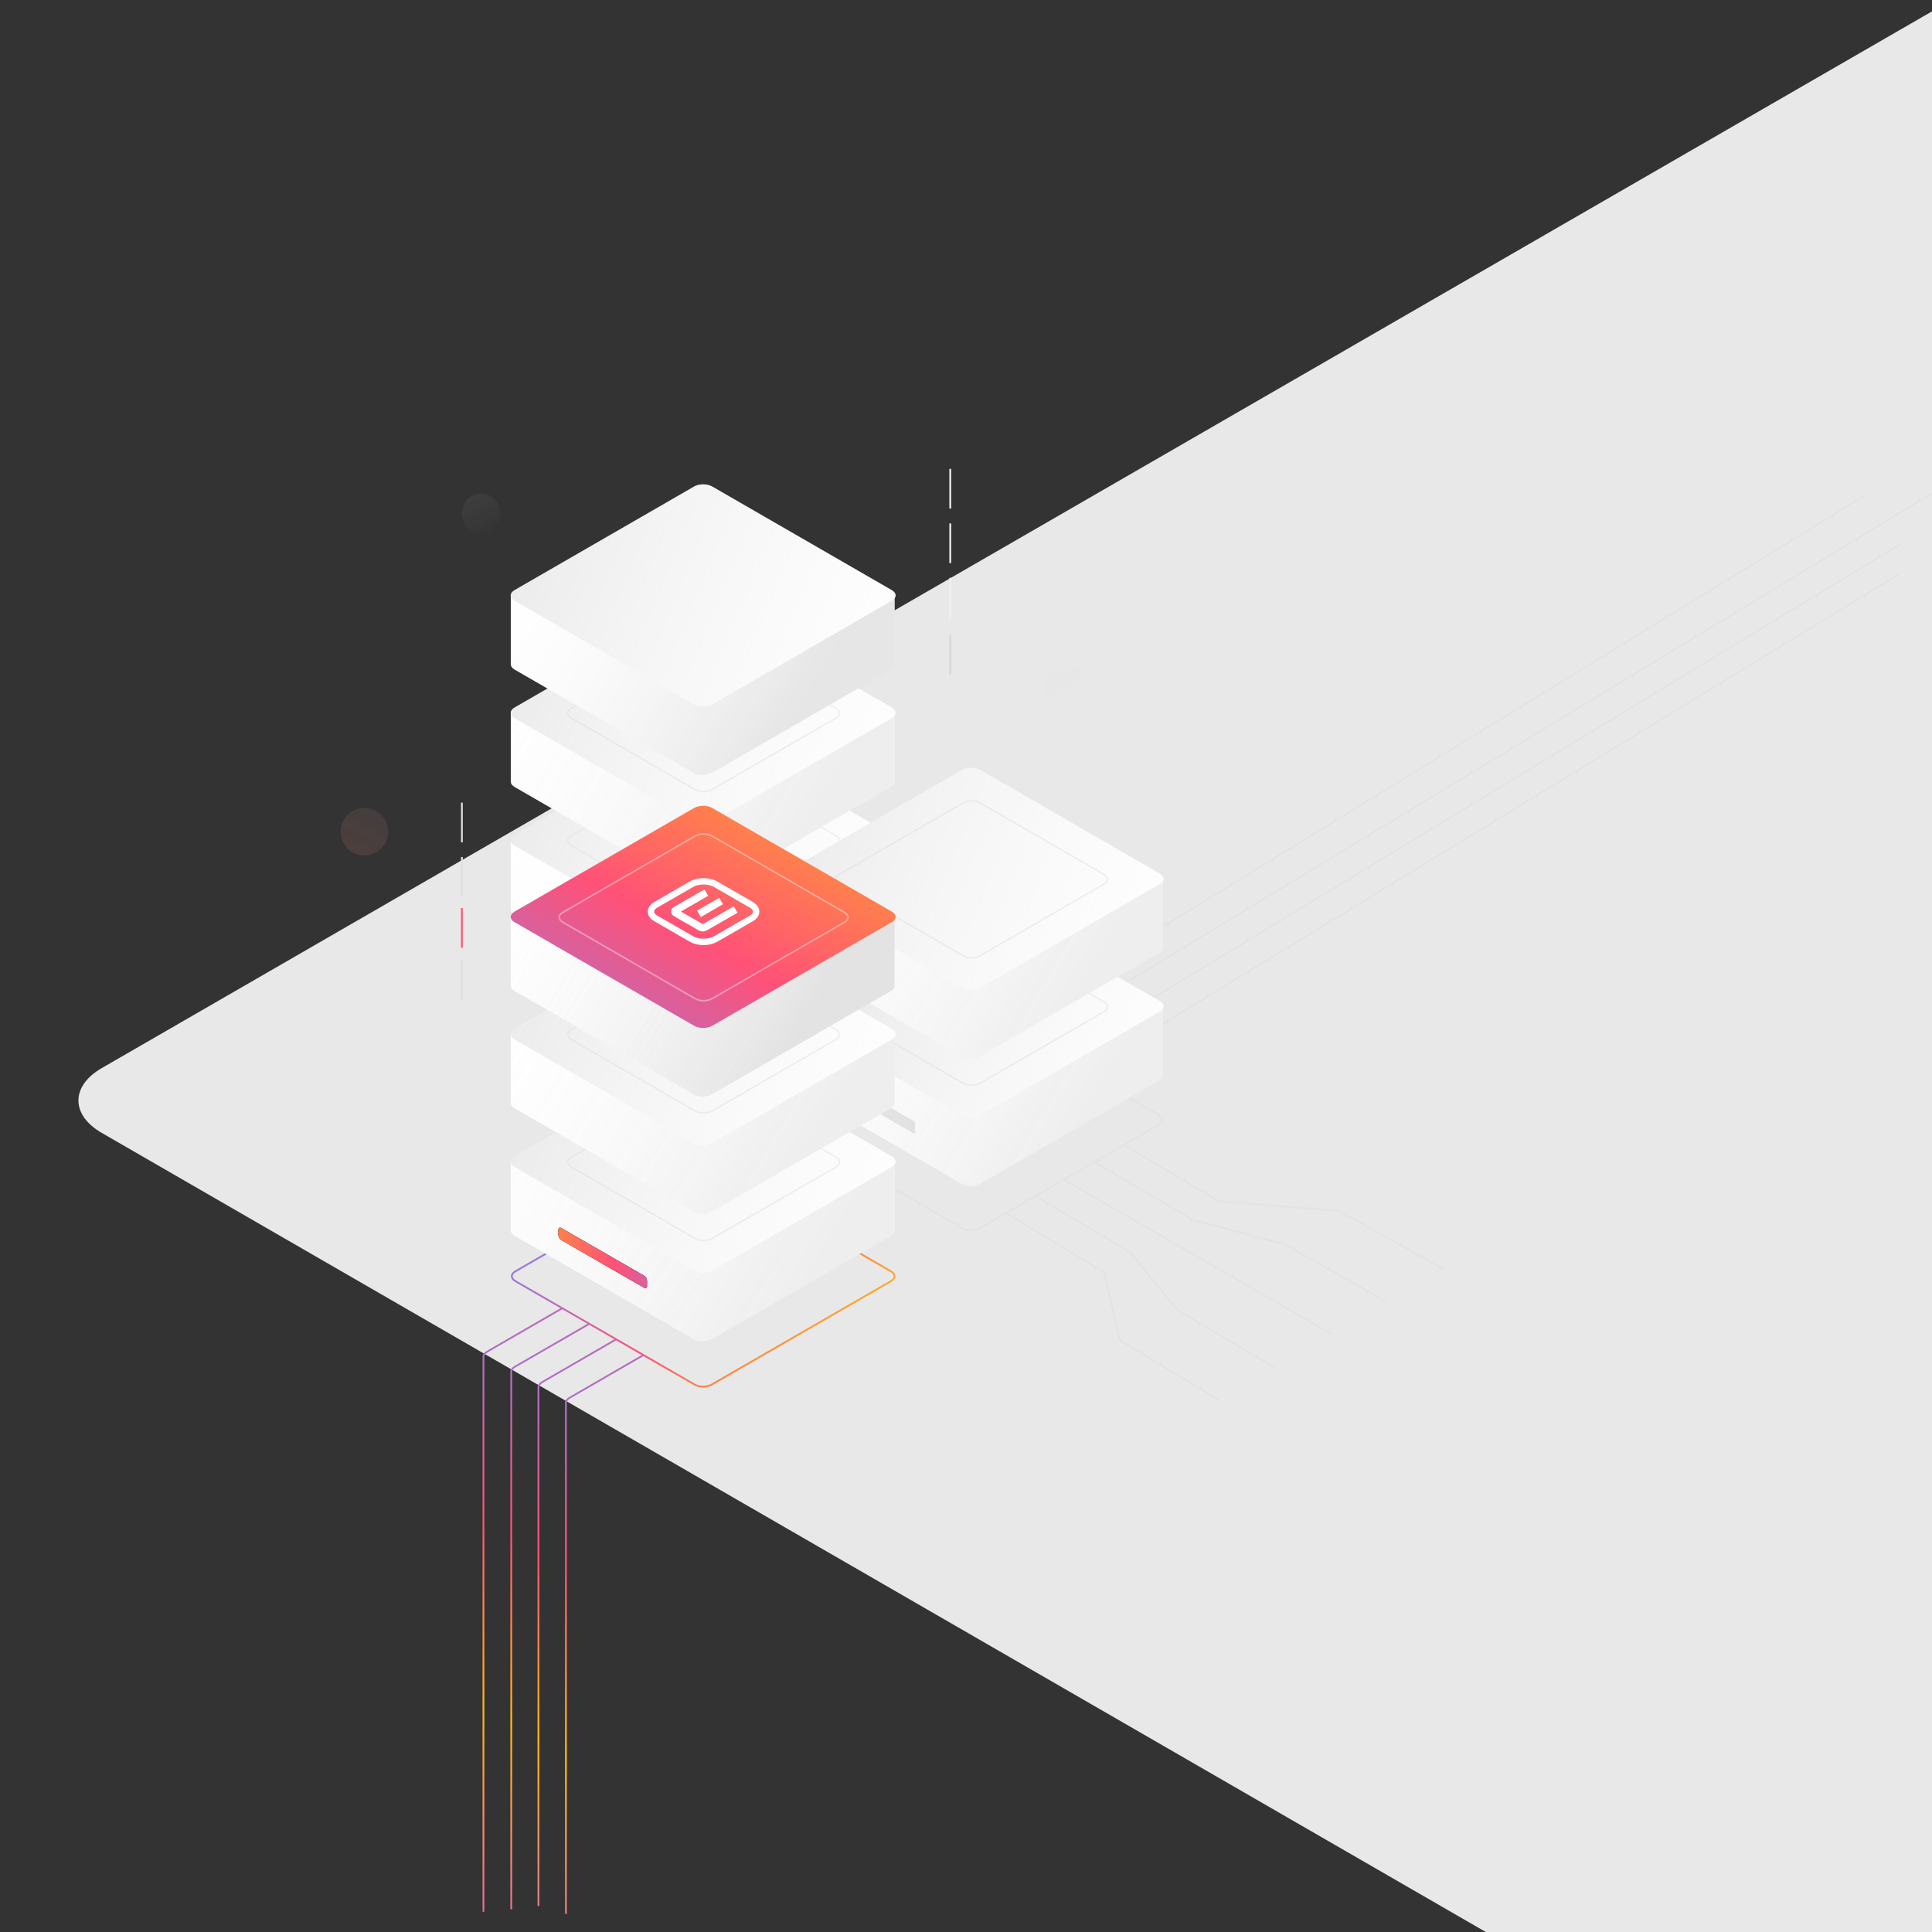 <?xml version="1.0" encoding="UTF-8"?>
<svg id="Ebene_1" xmlns="http://www.w3.org/2000/svg" xmlns:xlink="http://www.w3.org/1999/xlink" version="1.1" viewBox="0 0 1300 1300">
  <rect x="0" y="0" width="1300" height="1300" fill="#333333" stroke="none"/>
  <!-- Generator: Adobe Illustrator 29.3.0, SVG Export Plug-In . SVG Version: 2.1.0 Build 146)  -->
  <defs>
    <style>
      .st0 {
        fill: url(#Unbenannter_Verlauf_14);
      }

      .st0, .st1 {
        fill-opacity: .1;
      }

      .st1 {
        fill: url(#Unbenannter_Verlauf_20);
      }

      .st2 {
        fill: url(#Unbenannter_Verlauf_17);
      }

      .st2, .st3, .st4 {
        fill-opacity: .1;
      }

      .st3 {
        fill: url(#Unbenannter_Verlauf_23);
      }

      .st5 {
        fill: url(#Unbenannter_Verlauf_15);
      }

      .st5, .st6, .st7, .st8 {
        fill-opacity: .4;
      }

      .st9 {
        fill: url(#Unbenannter_Verlauf_13);
      }

      .st9, .st10, .st11, .st12, .st13, .st14, .st15, .st16, .st17 {
        fill-opacity: .2;
      }

      .st10 {
        fill: url(#Unbenannter_Verlauf_19);
      }

      .st11 {
        fill: url(#Unbenannter_Verlauf_16);
      }

      .st12 {
        fill: url(#Unbenannter_Verlauf_26);
      }

      .st13 {
        fill: url(#Unbenannter_Verlauf_22);
      }

      .st14 {
        fill: url(#Unbenannter_Verlauf_25);
      }

      .st18 {
        fill: url(#Unbenannter_Verlauf_18);
      }

      .st18, .st19, .st20, .st21, .st22, .st23 {
        fill-opacity: .3;
      }

      .st19 {
        fill: url(#Unbenannter_Verlauf_21);
      }

      .st20 {
        fill: url(#Unbenannter_Verlauf_24);
      }

      .st24 {
        stroke: #dadada;
      }

      .st24, .st25, .st26, .st27, .st28, .st29, .st30, .st31, .st32, .st33, .st34, .st35, .st36, .st37, .st38, .st39, .st40 {
        fill: none;
      }

      .st24, .st25, .st36, .st6, .st7, .st8 {
        opacity: .4;
      }

      .st24, .st25, .st36, .st6, .st7, .st8, .st41 {
        isolation: isolate;
      }

      .st21 {
        fill: url(#Unbenannter_Verlauf_7);
      }

      .st22 {
        fill: url(#Unbenannter_Verlauf_5);
      }

      .st23 {
        fill: url(#Unbenannter_Verlauf_2);
      }

      .st15 {
        fill: url(#Unbenannter_Verlauf_6);
      }

      .st16 {
        fill: url(#Unbenannter_Verlauf_3);
      }

      .st4 {
        fill: url(#Unbenannter_Verlauf_4);
      }

      .st17 {
        fill: url(#Unbenannter_Verlauf);
      }

      .st42, .st41 {
        fill: #171717;
      }

      .st25, .st30, .st37 {
        stroke: #e0e0e0;
      }

      .st26 {
        stroke: #e3e3e3;
      }

      .st26, .st27, .st28, .st31, .st32, .st33, .st34, .st35, .st37, .st38, .st39, .st40 {
        stroke-miterlimit: 4.7;
      }

      .st26, .st27, .st28, .st32, .st33, .st34, .st35, .st37, .st38, .st39, .st40 {
        stroke-width: 1.2px;
      }

      .st27 {
        stroke: #f0f0f0;
      }

      .st28 {
        stroke: #ff5574;
      }

      .st29 {
        stroke-width: 4.3px;
      }

      .st29, .st31, .st36 {
        stroke: #fff;
      }

      .st43 {
        fill: #fff;
      }

      .st31 {
        stroke-width: 5px;
      }

      .st32 {
        stroke: #d5d5d5;
      }

      .st44 {
        fill: #f8f8f8;
      }

      .st33 {
        stroke: url(#Unbenannter_Verlauf_12);
      }

      .st34 {
        stroke: url(#Unbenannter_Verlauf_10);
      }

      .st35 {
        stroke: url(#Unbenannter_Verlauf_11);
      }

      .st45, .st41 {
        opacity: .1;
      }

      .st46 {
        opacity: 0;
      }

      .st47 {
        fill: url(#Unbenannter_Verlauf_27);
      }

      .st48 {
        fill: url(#Unbenannter_Verlauf_28);
      }

      .st6 {
        fill: url(#Unbenannter_Verlauf_31);
      }

      .st7 {
        fill: url(#Unbenannter_Verlauf_30);
      }

      .st8 {
        fill: url(#Unbenannter_Verlauf_29);
      }

      .st38 {
        stroke: #000;
        stroke-opacity: 0;
      }

      .st49 {
        fill: #e8e8e8;
      }

      .st39 {
        stroke: url(#Unbenannter_Verlauf_9);
      }

      .st40 {
        stroke: url(#Unbenannter_Verlauf_8);
      }
    </style>
    <linearGradient id="Unbenannter_Verlauf" data-name="Unbenannter Verlauf" x1="558.8" y1="767.1" x2="398.5" y2="863.6" gradientTransform="translate(-116 1538.5) scale(1.2 -1.2)" gradientUnits="userSpaceOnUse">
      <stop offset="0" stop-color="#eaeaea"/>
      <stop offset="1" stop-color="#eaeaea" stop-opacity="0"/>
    </linearGradient>
    <linearGradient id="Unbenannter_Verlauf_2" data-name="Unbenannter Verlauf 2" x1="993.5" y1="1349.4" x2="875.2" y2="1537.5" gradientTransform="translate(1002.6 1971.6) rotate(-30) scale(1.2 -1) skewX(-26.6)" gradientUnits="userSpaceOnUse">
      <stop offset="0" stop-color="#efefef" stop-opacity="0"/>
      <stop offset="1" stop-color="#c1c1c1"/>
    </linearGradient>
    <linearGradient id="Unbenannter_Verlauf_3" data-name="Unbenannter Verlauf 3" x1="558.8" y1="839.7" x2="398.5" y2="936.2" gradientTransform="translate(-116 1538.5) scale(1.2 -1.2)" gradientUnits="userSpaceOnUse">
      <stop offset="0" stop-color="#eaeaea"/>
      <stop offset="1" stop-color="#eaeaea" stop-opacity="0"/>
    </linearGradient>
    <linearGradient id="Unbenannter_Verlauf_4" data-name="Unbenannter Verlauf 4" x1="558.8" y1="839.7" x2="398.5" y2="936.2" gradientTransform="translate(-116 1538.5) scale(1.2 -1.2)" gradientUnits="userSpaceOnUse">
      <stop offset="0" stop-color="gray"/>
      <stop offset="1" stop-color="#eaeaea" stop-opacity="0"/>
    </linearGradient>
    <linearGradient id="Unbenannter_Verlauf_5" data-name="Unbenannter Verlauf 5" x1="993.5" y1="1349.4" x2="875.2" y2="1537.5" gradientTransform="translate(1002.6 1885.8) rotate(-30) scale(1.2 -1) skewX(-26.6)" gradientUnits="userSpaceOnUse">
      <stop offset="0" stop-color="#efefef" stop-opacity="0"/>
      <stop offset="1" stop-color="#c1c1c1"/>
    </linearGradient>
    <linearGradient id="Unbenannter_Verlauf_6" data-name="Unbenannter Verlauf 6" x1="558.8" y1="906.5" x2="398.5" y2="1003" gradientTransform="translate(-116 1538.5) scale(1.2 -1.2)" gradientUnits="userSpaceOnUse">
      <stop offset="0" stop-color="gray"/>
      <stop offset="1" stop-color="#eaeaea" stop-opacity="0"/>
    </linearGradient>
    <linearGradient id="Unbenannter_Verlauf_7" data-name="Unbenannter Verlauf 7" x1="993.5" y1="1349.4" x2="875.2" y2="1537.5" gradientTransform="translate(1002.6 1806.9) rotate(-30) scale(1.2 -1) skewX(-26.6)" gradientUnits="userSpaceOnUse">
      <stop offset="0" stop-color="#efefef" stop-opacity="0"/>
      <stop offset="1" stop-color="#c1c1c1"/>
    </linearGradient>
    <linearGradient id="Unbenannter_Verlauf_8" data-name="Unbenannter Verlauf 8" x1="373.3" y1="708.4" x2="636.6" y2="428.1" gradientTransform="translate(-116 1538.5) scale(1.2 -1.2)" gradientUnits="userSpaceOnUse">
      <stop offset="0" stop-color="#44fff9"/>
      <stop offset=".2" stop-color="#7188ff"/>
      <stop offset=".5" stop-color="#ff5178"/>
      <stop offset=".7" stop-color="#ffb719"/>
      <stop offset="1" stop-color="#d153d1"/>
    </linearGradient>
    <linearGradient id="Unbenannter_Verlauf_9" data-name="Unbenannter Verlauf 9" x1="227.8" y1="563.9" x2="491.1" y2="283.5" gradientTransform="translate(-116 1538.5) scale(1.2 -1.2)" gradientUnits="userSpaceOnUse">
      <stop offset="0" stop-color="#44fff9"/>
      <stop offset=".2" stop-color="#7188ff"/>
      <stop offset=".5" stop-color="#ff5178"/>
      <stop offset=".7" stop-color="#ffb719"/>
      <stop offset="1" stop-color="#d153d1"/>
    </linearGradient>
    <linearGradient id="Unbenannter_Verlauf_10" data-name="Unbenannter Verlauf 10" x1="246" y1="557.6" x2="509.4" y2="277.3" gradientTransform="translate(-116 1538.5) scale(1.2 -1.2)" gradientUnits="userSpaceOnUse">
      <stop offset="0" stop-color="#44fff9"/>
      <stop offset=".2" stop-color="#7188ff"/>
      <stop offset=".5" stop-color="#ff5178"/>
      <stop offset=".7" stop-color="#ffb719"/>
      <stop offset="1" stop-color="#d153d1"/>
    </linearGradient>
    <linearGradient id="Unbenannter_Verlauf_11" data-name="Unbenannter Verlauf 11" x1="263.9" y1="551.3" x2="527.3" y2="271" gradientTransform="translate(-116 1538.5) scale(1.2 -1.2)" gradientUnits="userSpaceOnUse">
      <stop offset="0" stop-color="#44fff9"/>
      <stop offset=".2" stop-color="#7188ff"/>
      <stop offset=".5" stop-color="#ff5178"/>
      <stop offset=".7" stop-color="#ffb719"/>
      <stop offset="1" stop-color="#d153d1"/>
    </linearGradient>
    <linearGradient id="Unbenannter_Verlauf_12" data-name="Unbenannter Verlauf 12" x1="280.7" y1="543.4" x2="544.1" y2="263.1" gradientTransform="translate(-116 1538.5) scale(1.2 -1.2)" gradientUnits="userSpaceOnUse">
      <stop offset="0" stop-color="#44fff9"/>
      <stop offset=".2" stop-color="#7188ff"/>
      <stop offset=".5" stop-color="#ff5178"/>
      <stop offset=".7" stop-color="#ffb719"/>
      <stop offset="1" stop-color="#d153d1"/>
    </linearGradient>
    <linearGradient id="Unbenannter_Verlauf_13" data-name="Unbenannter Verlauf 13" x1="711.4" y1="672.5" x2="551.1" y2="769" gradientTransform="translate(-116 1538.5) scale(1.2 -1.2)" gradientUnits="userSpaceOnUse">
      <stop offset="0" stop-color="#eaeaea"/>
      <stop offset="1" stop-color="#eaeaea" stop-opacity="0"/>
    </linearGradient>
    <linearGradient id="Unbenannter_Verlauf_14" data-name="Unbenannter Verlauf 14" x1="711.4" y1="672.5" x2="551.1" y2="769" gradientTransform="translate(-116 1538.5) scale(1.2 -1.2)" gradientUnits="userSpaceOnUse">
      <stop offset="0" stop-color="gray"/>
      <stop offset="1" stop-color="#eaeaea" stop-opacity="0"/>
    </linearGradient>
    <linearGradient id="Unbenannter_Verlauf_15" data-name="Unbenannter Verlauf 15" x1="993.5" y1="1349.4" x2="875.2" y2="1537.5" gradientTransform="translate(1182.9 2083.4) rotate(-30) scale(1.2 -1) skewX(-26.6)" gradientUnits="userSpaceOnUse">
      <stop offset="0" stop-color="#efefef" stop-opacity="0"/>
      <stop offset="1" stop-color="#c1c1c1"/>
    </linearGradient>
    <linearGradient id="Unbenannter_Verlauf_16" data-name="Unbenannter Verlauf 16" x1="711.4" y1="745.1" x2="551.1" y2="841.6" gradientTransform="translate(-116 1538.5) scale(1.2 -1.2)" gradientUnits="userSpaceOnUse">
      <stop offset="0" stop-color="#eaeaea"/>
      <stop offset="1" stop-color="#eaeaea" stop-opacity="0"/>
    </linearGradient>
    <linearGradient id="Unbenannter_Verlauf_17" data-name="Unbenannter Verlauf 17" x1="711.4" y1="745.1" x2="551.1" y2="841.6" gradientTransform="translate(-116 1538.5) scale(1.2 -1.2)" gradientUnits="userSpaceOnUse">
      <stop offset="0" stop-color="gray"/>
      <stop offset="1" stop-color="#eaeaea" stop-opacity="0"/>
    </linearGradient>
    <linearGradient id="Unbenannter_Verlauf_18" data-name="Unbenannter Verlauf 18" x1="993.5" y1="1349.4" x2="875.2" y2="1537.5" gradientTransform="translate(1182.9 1997.6) rotate(-30) scale(1.2 -1) skewX(-26.6)" gradientUnits="userSpaceOnUse">
      <stop offset="0" stop-color="#efefef" stop-opacity="0"/>
      <stop offset="1" stop-color="#c1c1c1"/>
    </linearGradient>
    <linearGradient id="Unbenannter_Verlauf_19" data-name="Unbenannter Verlauf 19" x1="545.3" y1="585.9" x2="236.9" y2="812.9" gradientTransform="translate(-116 1538.5) scale(1.2 -1.2)" gradientUnits="userSpaceOnUse">
      <stop offset="0" stop-color="#eaeaea"/>
      <stop offset="1" stop-color="#eaeaea" stop-opacity="0"/>
    </linearGradient>
    <linearGradient id="Unbenannter_Verlauf_20" data-name="Unbenannter Verlauf 20" x1="558.8" y1="584.1" x2="398.5" y2="680.6" gradientTransform="translate(-116 1538.5) scale(1.2 -1.2)" gradientUnits="userSpaceOnUse">
      <stop offset="0" stop-color="gray"/>
      <stop offset="1" stop-color="#eaeaea" stop-opacity="0"/>
    </linearGradient>
    <linearGradient id="Unbenannter_Verlauf_21" data-name="Unbenannter Verlauf 21" x1="993.5" y1="1349.4" x2="875.2" y2="1537.5" gradientTransform="translate(1002.6 2187.9) rotate(-30) scale(1.2 -1) skewX(-26.6)" gradientUnits="userSpaceOnUse">
      <stop offset="0" stop-color="#efefef" stop-opacity="0"/>
      <stop offset="1" stop-color="#c1c1c1"/>
    </linearGradient>
    <linearGradient id="Unbenannter_Verlauf_22" data-name="Unbenannter Verlauf 22" x1="558.8" y1="656.7" x2="398.5" y2="753.2" gradientTransform="translate(-116 1538.5) scale(1.2 -1.2)" gradientUnits="userSpaceOnUse">
      <stop offset="0" stop-color="#eaeaea"/>
      <stop offset="1" stop-color="#eaeaea" stop-opacity="0"/>
    </linearGradient>
    <linearGradient id="Unbenannter_Verlauf_23" data-name="Unbenannter Verlauf 23" x1="558.8" y1="656.7" x2="398.5" y2="753.2" gradientTransform="translate(-116 1538.5) scale(1.2 -1.2)" gradientUnits="userSpaceOnUse">
      <stop offset="0" stop-color="gray"/>
      <stop offset="1" stop-color="#eaeaea" stop-opacity="0"/>
    </linearGradient>
    <linearGradient id="Unbenannter_Verlauf_24" data-name="Unbenannter Verlauf 24" x1="993.5" y1="1349.4" x2="875.2" y2="1537.5" gradientTransform="translate(1002.6 2102.1) rotate(-30) scale(1.2 -1) skewX(-26.6)" gradientUnits="userSpaceOnUse">
      <stop offset="0" stop-color="#efefef" stop-opacity="0"/>
      <stop offset="1" stop-color="#c1c1c1"/>
    </linearGradient>
    <linearGradient id="Unbenannter_Verlauf_25" data-name="Unbenannter Verlauf 25" x1="558.8" y1="723.5" x2="398.5" y2="820" gradientTransform="translate(-116 1538.5) scale(1.2 -1.2)" gradientUnits="userSpaceOnUse">
      <stop offset="0" stop-color="#eaeaea"/>
      <stop offset="1" stop-color="#eaeaea" stop-opacity="0"/>
    </linearGradient>
    <linearGradient id="Unbenannter_Verlauf_26" data-name="Unbenannter Verlauf 26" x1="558.8" y1="723.5" x2="398.5" y2="820" gradientTransform="translate(-116 1538.5) scale(1.2 -1.2)" gradientUnits="userSpaceOnUse">
      <stop offset="0" stop-color="gray"/>
      <stop offset="1" stop-color="#eaeaea" stop-opacity="0"/>
    </linearGradient>
    <linearGradient id="Unbenannter_Verlauf_27" data-name="Unbenannter Verlauf 27" x1="636.8" y1="1447.7" x2="1224.8" y2="1449.3" gradientTransform="translate(1002.6 2023.1) rotate(-30) scale(1.2 -1) skewX(-26.6)" gradientUnits="userSpaceOnUse">
      <stop offset="0" stop-color="#44fff9"/>
      <stop offset=".2" stop-color="#7188ff"/>
      <stop offset=".5" stop-color="#ff5178"/>
      <stop offset=".8" stop-color="#ffb719"/>
      <stop offset="1" stop-color="#d153d1"/>
    </linearGradient>
    <linearGradient id="Unbenannter_Verlauf_28" data-name="Unbenannter Verlauf 28" x1="557.1" y1="583.4" x2="325.8" y2="588.1" gradientTransform="translate(-116 1538.5) scale(1.2 -1.2)" gradientUnits="userSpaceOnUse">
      <stop offset="0" stop-color="#44fff9"/>
      <stop offset=".2" stop-color="#7188ff"/>
      <stop offset=".5" stop-color="#ff5178"/>
      <stop offset=".8" stop-color="#ffb719"/>
      <stop offset="1" stop-color="#d153d1"/>
    </linearGradient>
    <linearGradient id="Unbenannter_Verlauf_29" data-name="Unbenannter Verlauf 29" x1="383.2" y1="987" x2="354.7" y2="1044.5" gradientTransform="translate(-116 1538.5) scale(1.2 -1.2)" gradientUnits="userSpaceOnUse">
      <stop offset="0" stop-color="#efefef" stop-opacity="0"/>
      <stop offset="1" stop-color="#c1c1c1"/>
    </linearGradient>
    <linearGradient id="Unbenannter_Verlauf_30" data-name="Unbenannter Verlauf 30" x1="718.3" y1="882.7" x2="685.7" y2="951.4" gradientTransform="translate(-116 1538.5) scale(1.2 -1.2)" gradientUnits="userSpaceOnUse">
      <stop offset="0" stop-color="#efefef" stop-opacity="0"/>
      <stop offset="1" stop-color="#c1c1c1"/>
    </linearGradient>
    <linearGradient id="Unbenannter_Verlauf_31" data-name="Unbenannter Verlauf 31" x1="121.9" y1="72.2" x2="85.9" y2="147.9" gradientTransform="translate(129.2 415.2) scale(1.2)" gradientUnits="userSpaceOnUse">
      <stop offset="0" stop-color="#fff" stop-opacity="0"/>
      <stop offset="1" stop-color="#ff6d5e"/>
    </linearGradient>
  </defs>
  <path class="st49" d="M68.3,718.8L1302.7,6.1c20.7-12,54.4-12,75.1,0l1234.4,712.7c20.7,12,20.7,31.4,0,43.4l-1234.4,712.7c-20.7,12-54.4,12-75.1,0L68.3,762.2c-20.7-12-20.7-31.4,0-43.4Z"/>
  <path class="st30" d="M346.7,652.3l120.8-69.7c3.1-1.8,8.1-1.8,11.3,0l120.8,69.7c3.1,1.8,3.1,4.7,0,6.5l-120.8,69.7c-3.1,1.8-8.1,1.8-11.3,0l-120.8-69.7c-3.1-1.8-3.1-4.7,0-6.5Z"/>
  <path class="st43" d="M479.1,684.8l120.4-69.5c1.6-.9,2.5-2.2,2.5-3.5v-45.4c0-2.8-3.9-5-8.7-5h-240.9c-4.8,0-8.7,2.2-8.7,5v45.4c0,1.3.9,2.6,2.5,3.5l120.4,69.5c3.4,2,8.9,2,12.3,0Z"/>
  <path class="st17" d="M479.1,684.8l120.4-69.5c1.6-.9,2.5-2.2,2.5-3.5v-45.4c0-2.8-3.9-5-8.7-5h-240.9c-4.8,0-8.7,2.2-8.7,5v45.4c0,1.3.9,2.6,2.5,3.5l120.4,69.5c3.4,2,8.9,2,12.3,0Z"/>
  <path class="st38" d="M599.1,614.9l-120.4,69.5c-3.1,1.8-8.1,1.8-11.3,0l-120.4-69.5c-1.5-.9-2.3-2-2.3-3.2v-45.4c0-2.5,3.6-4.6,8-4.6h240.9c4.4,0,8,2.1,8,4.6v45.4c0,1.2-.8,2.4-2.3,3.2Z"/>
  <path class="st43" d="M346.2,561.9l120.8-69.7c3.4-2,8.9-2,12.3,0l120.8,69.7c3.4,2,3.4,5.1,0,7.1l-120.8,69.7c-3.4,2-8.9,2-12.3,0l-120.8-69.7c-3.4-2-3.4-5.1,0-7.1Z"/>
  <path class="st23" d="M346.2,561.9l120.8-69.7c3.4-2,8.9-2,12.3,0l120.8,69.7c3.4,2,3.4,5.1,0,7.1l-120.8,69.7c-3.4,2-8.9,2-12.3,0l-120.8-69.7c-3.4-2-3.4-5.1,0-7.1Z"/>
  <path class="st25" d="M384.3,562.4l83.5-48.2c3.1-1.8,8.1-1.8,11.3,0l83.5,48.2c3.1,1.8,3.1,4.7,0,6.5l-83.5,48.2c-3.1,1.8-8.1,1.8-11.3,0l-83.5-48.2c-3.1-1.8-3.1-4.7,0-6.5Z"/>
  <g class="st45">
    <path class="st42" d="M495,644.1l5.1-2.9c.6-.3,1,0,1,.6v5.9c0,.7-.5,1.4-1,1.8l-5.1,2.9c-.6.3-1,0-1-.6v-5.9c0-.7.5-1.4,1-1.8Z"/>
    <path class="st42" d="M519.5,642.7l5.1-2.9c.6-.3,1,0,1,.6v5.9c0,.7-.5,1.4-1,1.8l-5.1,2.9c-.6.3-1,0-1-.6v-5.9c0-.7.5-1.4,1-1.8Z"/>
    <path class="st42" d="M531.6,621.6l5.1-2.9c.6-.3,1,0,1,.6v5.9c0,.7-.5,1.4-1,1.8l-5.1,2.9c-.6.3-1,0-1-.6v-5.9c0-.7.5-1.4,1-1.8Z"/>
    <path class="st42" d="M507.1,636.7l5.1-2.9c.6-.3,1,0,1,.6v5.9c0,.7-.5,1.4-1,1.8l-5.1,2.9c-.6.3-1,0-1-.6v-5.9c0-.7.5-1.4,1-1.8Z"/>
    <path class="st42" d="M543.7,614.2l5.1-2.9c.6-.3,1,0,1,.6v5.9c0,.7-.5,1.4-1,1.8l-5.1,2.9c-.6.3-1,0-1-.6v-5.9c0-.7.5-1.4,1-1.8Z"/>
    <path class="st42" d="M543.7,627.8l5.1-2.9c.6-.3,1,0,1,.6v5.9c0,.7-.5,1.4-1,1.8l-5.1,2.9c-.6.3-1,0-1-.6v-5.9c0-.7.5-1.4,1-1.8Z"/>
    <path class="st42" d="M580.3,605.4l5.1-2.9c.6-.3,1,0,1,.6v5.9c0,.7-.5,1.4-1,1.8l-5.1,2.9c-.6.3-1,0-1-.6v-5.9c0-.7.5-1.4,1-1.8Z"/>
  </g>
  <path class="st43" d="M479.1,599l120.4-69.5c1.6-.9,2.5-2.2,2.5-3.5v-45.4c0-2.8-3.9-5-8.7-5h-240.9c-4.8,0-8.7,2.2-8.7,5v45.4c0,1.3.9,2.6,2.5,3.5l120.4,69.5c3.4,2,8.9,2,12.3,0Z"/>
  <path class="st16" d="M479.1,599l120.4-69.5c1.6-.9,2.5-2.2,2.5-3.5v-45.4c0-2.8-3.9-5-8.7-5h-240.9c-4.8,0-8.7,2.2-8.7,5v45.4c0,1.3.9,2.6,2.5,3.5l120.4,69.5c3.4,2,8.9,2,12.3,0Z"/>
  <path class="st4" d="M479.1,599l120.4-69.5c1.6-.9,2.5-2.2,2.5-3.5v-45.4c0-2.8-3.9-5-8.7-5h-240.9c-4.8,0-8.7,2.2-8.7,5v45.4c0,1.3.9,2.6,2.5,3.5l120.4,69.5c3.4,2,8.9,2,12.3,0Z"/>
  <path class="st38" d="M599.1,529.1l-120.4,69.5c-3.1,1.8-8.1,1.8-11.3,0l-120.4-69.5c-1.5-.9-2.3-2-2.3-3.2v-45.4c0-2.5,3.6-4.6,8-4.6h240.9c4.4,0,8,2.1,8,4.6v45.4c0,1.2-.8,2.4-2.3,3.2Z"/>
  <path class="st43" d="M346.2,476.1l120.8-69.7c3.4-2,8.9-2,12.3,0l120.8,69.7c3.4,2,3.4,5.1,0,7.1l-120.8,69.7c-3.4,2-8.9,2-12.3,0l-120.8-69.7c-3.4-2-3.4-5.1,0-7.1Z"/>
  <path class="st22" d="M346.2,476.1l120.8-69.7c3.4-2,8.9-2,12.3,0l120.8,69.7c3.4,2,3.4,5.1,0,7.1l-120.8,69.7c-3.4,2-8.9,2-12.3,0l-120.8-69.7c-3.4-2-3.4-5.1,0-7.1Z"/>
  <path class="st24" d="M384.3,476.6l83.5-48.2c3.1-1.8,8.1-1.8,11.3,0l83.5,48.2c3.1,1.8,3.1,4.7,0,6.5l-83.5,48.2c-3.1,1.8-8.1,1.8-11.3,0l-83.5-48.2c-3.1-1.8-3.1-4.7,0-6.5Z"/>
  <g class="st46">
    <path class="st42" d="M495,558.3l5.1-2.9c.6-.3,1,0,1,.6v5.9c0,.7-.5,1.4-1,1.8l-5.1,2.9c-.6.3-1,0-1-.6v-5.9c0-.7.5-1.4,1-1.8Z"/>
    <path class="st42" d="M519.5,556.9l5.1-2.9c.6-.3,1,0,1,.6v5.9c0,.7-.5,1.4-1,1.8l-5.1,2.9c-.6.3-1,0-1-.6v-5.9c0-.7.5-1.4,1-1.8Z"/>
    <path class="st42" d="M531.6,535.8l5.1-2.9c.6-.3,1,0,1,.6v5.9c0,.7-.5,1.4-1,1.8l-5.1,2.9c-.6.3-1,0-1-.6v-5.9c0-.7.5-1.4,1-1.8Z"/>
    <path class="st42" d="M507.1,550.9l5.1-2.9c.6-.3,1,0,1,.6v5.9c0,.7-.5,1.4-1,1.8l-5.1,2.9c-.6.3-1,0-1-.6v-5.9c0-.7.5-1.4,1-1.8Z"/>
    <path class="st42" d="M543.7,528.4l5.1-2.9c.6-.3,1,0,1,.6v5.9c0,.7-.5,1.4-1,1.8l-5.1,2.9c-.6.3-1,0-1-.6v-5.9c0-.7.5-1.4,1-1.8Z"/>
    <path class="st42" d="M568.2,527l5.1-2.9c.6-.3,1,0,1,.6v5.9c0,.7-.5,1.4-1,1.8l-5.1,2.9c-.6.3-1,0-1-.6v-5.9c0-.7.5-1.4,1-1.8Z"/>
    <path class="st42" d="M519.1,543.4l5.1-2.9c.6-.3,1,0,1,.6v5.9c0,.7-.5,1.4-1,1.8l-5.1,2.9c-.6.3-1,0-1-.6v-5.9c0-.7.5-1.4,1-1.8Z"/>
    <path class="st42" d="M543.7,542l5.1-2.9c.6-.3,1,0,1,.6v5.9c0,.7-.5,1.4-1,1.8l-5.1,2.9c-.6.3-1,0-1-.6v-5.9c0-.7.5-1.4,1-1.8Z"/>
    <path class="st42" d="M555.8,521l5.1-2.9c.6-.3,1,0,1,.6v5.9c0,.7-.5,1.4-1,1.8l-5.1,2.9c-.6.3-1,0-1-.6v-5.9c0-.7.5-1.4,1-1.8Z"/>
    <path class="st42" d="M580.3,519.6l5.1-2.9c.6-.3,1,0,1,.6v5.9c0,.7-.5,1.4-1,1.8l-5.1,2.9c-.6.3-1,0-1-.6v-5.9c0-.7.5-1.4,1-1.8Z"/>
  </g>
  <path class="st43" d="M479.1,520l120.4-69.5c1.6-.9,2.5-2.2,2.5-3.5v-45.4c0-2.8-3.9-5-8.7-5h-240.9c-4.8,0-8.7,2.2-8.7,5v45.4c0,1.3.9,2.6,2.5,3.5l120.4,69.5c3.4,2,8.9,2,12.3,0Z"/>
  <path class="st15" d="M479.1,520l120.4-69.5c1.6-.9,2.5-2.2,2.5-3.5v-45.4c0-2.8-3.9-5-8.7-5h-240.9c-4.8,0-8.7,2.2-8.7,5v45.4c0,1.3.9,2.6,2.5,3.5l120.4,69.5c3.4,2,8.9,2,12.3,0Z"/>
  <path class="st38" d="M599.1,450.2l-120.4,69.5c-3.1,1.8-8.1,1.8-11.3,0l-120.4-69.5c-1.5-.9-2.3-2-2.3-3.2v-45.4c0-2.5,3.6-4.6,8-4.6h240.9c4.4,0,8,2.1,8,4.6v45.4c0,1.2-.8,2.4-2.3,3.2Z"/>
  <path class="st43" d="M346.2,397.1l120.8-69.7c3.4-2,8.9-2,12.3,0l120.8,69.7c3.4,2,3.4,5.1,0,7.1l-120.8,69.7c-3.4,2-8.9,2-12.3,0l-120.8-69.7c-3.4-2-3.4-5.1,0-7.1Z"/>
  <path class="st21" d="M346.2,397.1l120.8-69.7c3.4-2,8.9-2,12.3,0l120.8,69.7c3.4,2,3.4,5.1,0,7.1l-120.8,69.7c-3.4,2-8.9,2-12.3,0l-120.8-69.7c-3.4-2-3.4-5.1,0-7.1Z"/>
  <g class="st46">
    <path class="st42" d="M585.4,446l-5.1,2.9c-.6.3-1,0-1-.6v-5.9c0-.7.5-1.4,1-1.8l5.1-2.9c.6-.3,1,0,1,.6v5.9c0,.7-.5,1.4-1,1.8Z"/>
    <path class="st42" d="M560.9,447.4l-5.1,2.9c-.6.3-1,0-1-.6v-5.9c0-.7.5-1.4,1-1.8l5.1-2.9c.6-.3,1,0,1,.6v5.9c0,.7-.5,1.4-1,1.8Z"/>
    <path class="st42" d="M573.3,453.4l-5.1,2.9c-.6.3-1,0-1-.6v-5.9c0-.7.5-1.4,1-1.8l5.1-2.9c.6-.3,1,0,1,.6v5.9c0,.7-.5,1.4-1,1.8Z"/>
    <path class="st42" d="M512.1,477.2l-5.1,2.9c-.6.3-1,0-1-.6v-5.9c0-.7.5-1.4,1-1.8l5.1-2.9c.6-.3,1,0,1,.6v5.9c0,.7-.5,1.4-1,1.8Z"/>
    <path class="st42" d="M561.2,460.8l-5.1,2.9c-.6.3-1,0-1-.6v-5.9c0-.7.5-1.4,1-1.8l5.1-2.9c.6-.3,1,0,1,.6v5.9c0,.7-.5,1.4-1,1.8Z"/>
    <path class="st42" d="M536.7,462.2l-5.1,2.9c-.6.3-1,0-1-.6v-5.9c0-.7.5-1.4,1-1.8l5.1-2.9c.6-.3,1,0,1,.6v5.9c0,.7-.5,1.4-1,1.8Z"/>
    <path class="st42" d="M500.1,484.7l-5.1,2.9c-.6.3-1,0-1-.6v-5.9c0-.7.5-1.4,1-1.8l5.1-2.9c.6-.3,1,0,1,.6v5.9c0,.7-.5,1.4-1,1.8Z"/>
  </g>
  <path class="st41" d="M435.4,644.3c0-.7-.5-1.4-1-1.8l-57.7-33.2c-.6-.3-1,0-1,.6v5.9c0,.7.5,1.4,1,1.8l57.7,33.2c.6.3,1,0,1-.6v-5.9Z"/>
  <path class="st40" d="M346.7,862c-3.1-1.8-3.1-4.7,0-6.5l120.8-69.7c3.1-1.8,8.1-1.8,11.3,0l120.8,69.7c3.1,1.8,3.1,4.7,0,6.5l-120.8,69.7c-3.1,1.8-8.1,1.8-11.3,0l-120.8-69.7Z"/>
  <path class="st39" d="M325.3,1286.4v-373.4c0-1.3.9-2.6,2.5-3.5l50.5-29.2"/>
  <path class="st34" d="M344,1284.7v-361.6c0-1.3.9-2.6,2.5-3.5l50.3-29"/>
  <path class="st35" d="M362.3,1282.5v-349c0-1.3.9-2.6,2.5-3.5l49.8-28.8"/>
  <path class="st33" d="M380.8,1287.8v-343.8c0-1.3.9-2.6,2.5-3.5l50-28.9"/>
  <path class="st26" d="M527,756.8c-3.1-1.8-3.1-4.7,0-6.5l120.8-69.7c3.1-1.8,8.1-1.8,11.3,0l120.8,69.7c3.1,1.8,3.1,4.7,0,6.5l-120.8,69.7c-3.1,1.8-8.1,1.8-11.3,0l-120.8-69.7Z"/>
  <path class="st26" d="M727.4,722.5l550.4-336.2"/>
  <path class="st26" d="M708.9,712.2l570.7-346.6"/>
  <path class="st26" d="M691.1,701.6l616-374"/>
  <path class="st26" d="M672.4,691.2l581.5-357.3"/>
  <path class="st43" d="M659.5,796.5l120.4-69.5c1.6-.9,2.5-2.2,2.5-3.5v-45.4c0-2.8-3.9-5-8.7-5h-240.9c-4.8,0-8.7,2.2-8.7,5v45.4c0,1.3.9,2.6,2.5,3.5l120.4,69.5c3.4,2,8.9,2,12.3,0Z"/>
  <path class="st9" d="M659.5,796.5l120.4-69.5c1.6-.9,2.5-2.2,2.5-3.5v-45.4c0-2.8-3.9-5-8.7-5h-240.9c-4.8,0-8.7,2.2-8.7,5v45.4c0,1.3.9,2.6,2.5,3.5l120.4,69.5c3.4,2,8.9,2,12.3,0Z"/>
  <path class="st0" d="M659.5,796.5l120.4-69.5c1.6-.9,2.5-2.2,2.5-3.5v-45.4c0-2.8-3.9-5-8.7-5h-240.9c-4.8,0-8.7,2.2-8.7,5v45.4c0,1.3.9,2.6,2.5,3.5l120.4,69.5c3.4,2,8.9,2,12.3,0Z"/>
  <path class="st38" d="M779.4,726.7l-120.4,69.5c-3.1,1.8-8.1,1.8-11.3,0l-120.4-69.5c-1.5-.9-2.3-2-2.3-3.2v-45.4c0-2.5,3.6-4.6,8-4.6h240.9c4.4,0,8,2.1,8,4.6v45.4c0,1.2-.8,2.4-2.3,3.2Z"/>
  <path class="st43" d="M526.5,673.6l120.8-69.7c3.4-2,8.9-2,12.3,0l120.8,69.7c3.4,2,3.4,5.1,0,7.1l-120.8,69.7c-3.4,2-8.9,2-12.3,0l-120.8-69.7c-3.4-2-3.4-5.1,0-7.1Z"/>
  <path class="st5" d="M526.5,673.6l120.8-69.7c3.4-2,8.9-2,12.3,0l120.8,69.7c3.4,2,3.4,5.1,0,7.1l-120.8,69.7c-3.4,2-8.9,2-12.3,0l-120.8-69.7c-3.4-2-3.4-5.1,0-7.1Z"/>
  <path class="st24" d="M564.6,674.2l83.5-48.2c3.1-1.8,8.1-1.8,11.3,0l83.5,48.2c3.1,1.8,3.1,4.7,0,6.5l-83.5,48.2c-3.1,1.8-8.1,1.8-11.3,0l-83.5-48.2c-3.1-1.8-3.1-4.7,0-6.5Z"/>
  <g class="st46">
    <path class="st42" d="M675.3,755.9l5.1-2.9c.6-.3,1,0,1,.6v5.9c0,.7-.5,1.4-1,1.8l-5.1,2.9c-.6.3-1,0-1-.6v-5.9c0-.7.5-1.4,1-1.8Z"/>
    <path class="st42" d="M699.8,754.4l5.1-2.9c.6-.3,1,0,1,.6v5.9c0,.7-.5,1.4-1,1.8l-5.1,2.9c-.6.3-1,0-1-.6v-5.9c0-.7.5-1.4,1-1.8Z"/>
    <path class="st42" d="M711.9,733.4l5.1-2.9c.6-.3,1,0,1,.6v5.9c0,.7-.5,1.4-1,1.8l-5.1,2.9c-.6.3-1,0-1-.6v-5.9c0-.7.5-1.4,1-1.8Z"/>
    <path class="st42" d="M687.4,748.4l5.1-2.9c.6-.3,1,0,1,.6v5.9c0,.7-.5,1.4-1,1.8l-5.1,2.9c-.6.3-1,0-1-.6v-5.9c0-.7.5-1.4,1-1.8Z"/>
    <path class="st42" d="M724,726l5.1-2.9c.6-.3,1,0,1,.6v5.9c0,.7-.5,1.4-1,1.8l-5.1,2.9c-.6.3-1,0-1-.6v-5.9c0-.7.5-1.4,1-1.8Z"/>
    <path class="st42" d="M724,739.6l5.1-2.9c.6-.3,1,0,1,.6v5.9c0,.7-.5,1.4-1,1.8l-5.1,2.9c-.6.3-1,0-1-.6v-5.9c0-.7.5-1.4,1-1.8Z"/>
    <path class="st42" d="M760.6,717.2l5.1-2.9c.6-.3,1,0,1,.6v5.9c0,.7-.5,1.4-1,1.8l-5.1,2.9c-.6.3-1,0-1-.6v-5.9c0-.7.5-1.4,1-1.8Z"/>
  </g>
  <path class="st43" d="M659.5,710.7l120.4-69.5c1.6-.9,2.5-2.2,2.5-3.5v-45.4c0-2.8-3.9-5-8.7-5h-240.9c-4.8,0-8.7,2.2-8.7,5v45.4c0,1.3.9,2.6,2.5,3.5l120.4,69.5c3.4,2,8.9,2,12.3,0Z"/>
  <path class="st11" d="M659.5,710.7l120.4-69.5c1.6-.9,2.5-2.2,2.5-3.5v-45.4c0-2.8-3.9-5-8.7-5h-240.9c-4.8,0-8.7,2.2-8.7,5v45.4c0,1.3.9,2.6,2.5,3.5l120.4,69.5c3.4,2,8.9,2,12.3,0Z"/>
  <path class="st2" d="M659.5,710.7l120.4-69.5c1.6-.9,2.5-2.2,2.5-3.5v-45.4c0-2.8-3.9-5-8.7-5h-240.9c-4.8,0-8.7,2.2-8.7,5v45.4c0,1.3.9,2.6,2.5,3.5l120.4,69.5c3.4,2,8.9,2,12.3,0Z"/>
  <path class="st38" d="M779.4,640.9l-120.4,69.5c-3.1,1.8-8.1,1.8-11.3,0l-120.4-69.5c-1.5-.9-2.3-2-2.3-3.2v-45.4c0-2.5,3.6-4.6,8-4.6h240.9c4.4,0,8,2.1,8,4.6v45.4c0,1.2-.8,2.4-2.3,3.2Z"/>
  <path class="st43" d="M526.5,587.8l120.8-69.7c3.4-2,8.9-2,12.3,0l120.8,69.7c3.4,2,3.4,5.1,0,7.1l-120.8,69.7c-3.4,2-8.9,2-12.3,0l-120.8-69.7c-3.4-2-3.4-5.1,0-7.1Z"/>
  <path class="st18" d="M526.5,587.8l120.8-69.7c3.4-2,8.9-2,12.3,0l120.8,69.7c3.4,2,3.4,5.1,0,7.1l-120.8,69.7c-3.4,2-8.9,2-12.3,0l-120.8-69.7c-3.4-2-3.4-5.1,0-7.1Z"/>
  <path class="st24" d="M564.6,588.4l83.5-48.2c3.1-1.8,8.1-1.8,11.3,0l83.5,48.2c3.1,1.8,3.1,4.7,0,6.5l-83.5,48.2c-3.1,1.8-8.1,1.8-11.3,0l-83.5-48.2c-3.1-1.8-3.1-4.7,0-6.5Z"/>
  <g class="st46">
    <path class="st42" d="M675.3,670l5.1-2.9c.6-.3,1,0,1,.6v5.9c0,.7-.5,1.4-1,1.8l-5.1,2.9c-.6.3-1,0-1-.6v-5.9c0-.7.5-1.4,1-1.8Z"/>
    <path class="st42" d="M699.8,668.6l5.1-2.9c.6-.3,1,0,1,.6v5.9c0,.7-.5,1.4-1,1.8l-5.1,2.9c-.6.3-1,0-1-.6v-5.9c0-.7.5-1.4,1-1.8Z"/>
    <path class="st42" d="M711.9,647.6l5.1-2.9c.6-.3,1,0,1,.6v5.9c0,.7-.5,1.4-1,1.8l-5.1,2.9c-.6.3-1,0-1-.6v-5.9c0-.7.5-1.4,1-1.8Z"/>
    <path class="st42" d="M687.4,662.6l5.1-2.9c.6-.3,1,0,1,.6v5.9c0,.7-.5,1.4-1,1.8l-5.1,2.9c-.6.3-1,0-1-.6v-5.9c0-.7.5-1.4,1-1.8Z"/>
    <path class="st42" d="M724,640.2l5.1-2.9c.6-.3,1,0,1,.6v5.9c0,.7-.5,1.4-1,1.8l-5.1,2.9c-.6.3-1,0-1-.6v-5.9c0-.7.5-1.4,1-1.8Z"/>
    <path class="st42" d="M748.5,638.8l5.1-2.9c.6-.3,1,0,1,.6v5.9c0,.7-.5,1.4-1,1.8l-5.1,2.9c-.6.3-1,0-1-.6v-5.9c0-.7.5-1.4,1-1.8Z"/>
    <path class="st42" d="M699.4,655.2l5.1-2.9c.6-.3,1,0,1,.6v5.9c0,.7-.5,1.4-1,1.8l-5.1,2.9c-.6.3-1,0-1-.6v-5.9c0-.7.5-1.4,1-1.8Z"/>
    <path class="st42" d="M724,653.8l5.1-2.9c.6-.3,1,0,1,.6v5.9c0,.7-.5,1.4-1,1.8l-5.1,2.9c-.6.3-1,0-1-.6v-5.9c0-.7.5-1.4,1-1.8Z"/>
    <path class="st42" d="M736.1,632.8l5.1-2.9c.6-.3,1,0,1,.6v5.9c0,.7-.5,1.4-1,1.8l-5.1,2.9c-.6.3-1,0-1-.6v-5.9c0-.7.5-1.4,1-1.8Z"/>
    <path class="st42" d="M760.6,631.4l5.1-2.9c.6-.3,1,0,1,.6v5.9c0,.7-.5,1.4-1,1.8l-5.1,2.9c-.6.3-1,0-1-.6v-5.9c0-.7.5-1.4,1-1.8Z"/>
  </g>
  <path class="st41" d="M615.7,756.1c0-.7-.5-1.4-1-1.8l-57.7-33.2c-.6-.3-1,0-1,.6v5.9c0,.7.5,1.4,1,1.8l57.7,33.2c.6.3,1,0,1-.6v-5.9Z"/>
  <path class="st43" d="M479.1,901l120.4-69.5c1.6-.9,2.5-2.2,2.5-3.5v-45.4c0-2.8-3.9-5-8.7-5h-240.9c-4.8,0-8.7,2.2-8.7,5v45.4c0,1.3.9,2.6,2.5,3.5l120.4,69.5c3.4,2,8.9,2,12.3,0Z"/>
  <path class="st10" d="M479.1,901l120.4-69.5c1.6-.9,2.5-2.2,2.5-3.5v-45.4c0-2.8-3.9-5-8.7-5h-240.9c-4.8,0-8.7,2.2-8.7,5v45.4c0,1.3.9,2.6,2.5,3.5l120.4,69.5c3.4,2,8.9,2,12.3,0Z"/>
  <path class="st1" d="M479.1,901l120.4-69.5c1.6-.9,2.5-2.2,2.5-3.5v-45.4c0-2.8-3.9-5-8.7-5h-240.9c-4.8,0-8.7,2.2-8.7,5v45.4c0,1.3.9,2.6,2.5,3.5l120.4,69.5c3.4,2,8.9,2,12.3,0Z"/>
  <path class="st38" d="M599.1,831.2l-120.4,69.5c-3.1,1.8-8.1,1.8-11.3,0l-120.4-69.5c-1.5-.9-2.3-2-2.3-3.2v-45.4c0-2.5,3.6-4.6,8-4.6h240.9c4.4,0,8,2.1,8,4.6v45.4c0,1.2-.8,2.4-2.3,3.2Z"/>
  <path class="st43" d="M346.2,778.1l120.8-69.7c3.4-2,8.9-2,12.3,0l120.8,69.7c3.4,2,3.4,5.1,0,7.1l-120.8,69.7c-3.4,2-8.9,2-12.3,0l-120.8-69.7c-3.4-2-3.4-5.1,0-7.1Z"/>
  <path class="st19" d="M346.2,778.1l120.8-69.7c3.4-2,8.9-2,12.3,0l120.8,69.7c3.4,2,3.4,5.1,0,7.1l-120.8,69.7c-3.4,2-8.9,2-12.3,0l-120.8-69.7c-3.4-2-3.4-5.1,0-7.1Z"/>
  <path class="st24" d="M384.3,778.7l83.5-48.2c3.1-1.8,8.1-1.8,11.3,0l83.5,48.2c3.1,1.8,3.1,4.7,0,6.5l-83.5,48.2c-3.1,1.8-8.1,1.8-11.3,0l-83.5-48.2c-3.1-1.8-3.1-4.7,0-6.5Z"/>
  <g class="st46">
    <path class="st42" d="M495,860.3l5.1-2.9c.6-.3,1,0,1,.6v5.9c0,.7-.5,1.4-1,1.8l-5.1,2.9c-.6.3-1,0-1-.6v-5.9c0-.7.5-1.4,1-1.8Z"/>
    <path class="st42" d="M519.5,858.9l5.1-2.9c.6-.3,1,0,1,.6v5.9c0,.7-.5,1.4-1,1.8l-5.1,2.9c-.6.3-1,0-1-.6v-5.9c0-.7.5-1.4,1-1.8Z"/>
    <path class="st42" d="M531.6,837.9l5.1-2.9c.6-.3,1,0,1,.6v5.9c0,.7-.5,1.4-1,1.8l-5.1,2.9c-.6.3-1,0-1-.6v-5.9c0-.7.5-1.4,1-1.8Z"/>
    <path class="st42" d="M507.1,852.9l5.1-2.9c.6-.3,1,0,1,.6v5.9c0,.7-.5,1.4-1,1.8l-5.1,2.9c-.6.3-1,0-1-.6v-5.9c0-.7.5-1.4,1-1.8Z"/>
    <path class="st42" d="M543.7,830.5l5.1-2.9c.6-.3,1,0,1,.6v5.9c0,.7-.5,1.4-1,1.8l-5.1,2.9c-.6.3-1,0-1-.6v-5.9c0-.7.5-1.4,1-1.8Z"/>
    <path class="st42" d="M543.7,844.1l5.1-2.9c.6-.3,1,0,1,.6v5.9c0,.7-.5,1.4-1,1.8l-5.1,2.9c-.6.3-1,0-1-.6v-5.9c0-.7.5-1.4,1-1.8Z"/>
    <path class="st42" d="M580.3,821.7l5.1-2.9c.6-.3,1,0,1,.6v5.9c0,.7-.5,1.4-1,1.8l-5.1,2.9c-.6.3-1,0-1-.6v-5.9c0-.7.5-1.4,1-1.8Z"/>
  </g>
  <path class="st43" d="M479.1,815.2l120.4-69.5c1.6-.9,2.5-2.2,2.5-3.5v-45.4c0-2.8-3.9-5-8.7-5h-240.9c-4.8,0-8.7,2.2-8.7,5v45.4c0,1.3.9,2.6,2.5,3.5l120.4,69.5c3.4,2,8.9,2,12.3,0Z"/>
  <path class="st13" d="M479.1,815.2l120.4-69.5c1.6-.9,2.5-2.2,2.5-3.5v-45.4c0-2.8-3.9-5-8.7-5h-240.9c-4.8,0-8.7,2.2-8.7,5v45.4c0,1.3.9,2.6,2.5,3.5l120.4,69.5c3.4,2,8.9,2,12.3,0Z"/>
  <path class="st3" d="M479.1,815.2l120.4-69.5c1.6-.9,2.5-2.2,2.5-3.5v-45.4c0-2.8-3.9-5-8.7-5h-240.9c-4.8,0-8.7,2.2-8.7,5v45.4c0,1.3.9,2.6,2.5,3.5l120.4,69.5c3.4,2,8.9,2,12.3,0Z"/>
  <path class="st38" d="M599.1,745.4l-120.4,69.5c-3.1,1.8-8.1,1.8-11.3,0l-120.4-69.5c-1.5-.9-2.3-2-2.3-3.2v-45.4c0-2.5,3.6-4.6,8-4.6h240.9c4.4,0,8,2.1,8,4.6v45.4c0,1.2-.8,2.4-2.3,3.2Z"/>
  <path class="st43" d="M346.2,692.3l120.8-69.7c3.4-2,8.9-2,12.3,0l120.8,69.7c3.4,2,3.4,5.1,0,7.1l-120.8,69.7c-3.4,2-8.9,2-12.3,0l-120.8-69.7c-3.4-2-3.4-5.1,0-7.1Z"/>
  <path class="st20" d="M346.2,692.3l120.8-69.7c3.4-2,8.9-2,12.3,0l120.8,69.7c3.4,2,3.4,5.1,0,7.1l-120.8,69.7c-3.4,2-8.9,2-12.3,0l-120.8-69.7c-3.4-2-3.4-5.1,0-7.1Z"/>
  <path class="st24" d="M384.3,692.9l83.5-48.2c3.1-1.8,8.1-1.8,11.3,0l83.5,48.2c3.1,1.8,3.1,4.7,0,6.5l-83.5,48.2c-3.1,1.8-8.1,1.8-11.3,0l-83.5-48.2c-3.1-1.8-3.1-4.7,0-6.5Z"/>
  <g class="st46">
    <path class="st42" d="M495,774.5l5.1-2.9c.6-.3,1,0,1,.6v5.9c0,.7-.5,1.4-1,1.8l-5.1,2.9c-.6.3-1,0-1-.6v-5.9c0-.7.5-1.4,1-1.8Z"/>
    <path class="st42" d="M519.5,773.1l5.1-2.9c.6-.3,1,0,1,.6v5.9c0,.7-.5,1.4-1,1.8l-5.1,2.9c-.6.3-1,0-1-.6v-5.9c0-.7.5-1.4,1-1.8Z"/>
    <path class="st42" d="M531.6,752.1l5.1-2.9c.6-.3,1,0,1,.6v5.9c0,.7-.5,1.4-1,1.8l-5.1,2.9c-.6.3-1,0-1-.6v-5.9c0-.7.5-1.4,1-1.8Z"/>
    <path class="st42" d="M507.1,767.1l5.1-2.9c.6-.3,1,0,1,.6v5.9c0,.7-.5,1.4-1,1.8l-5.1,2.9c-.6.3-1,0-1-.6v-5.9c0-.7.5-1.4,1-1.8Z"/>
    <path class="st42" d="M543.7,744.7l5.1-2.9c.6-.3,1,0,1,.6v5.9c0,.7-.5,1.4-1,1.8l-5.1,2.9c-.6.3-1,0-1-.6v-5.9c0-.7.5-1.4,1-1.8Z"/>
    <path class="st42" d="M568.2,743.3l5.1-2.9c.6-.3,1,0,1,.6v5.9c0,.7-.5,1.4-1,1.8l-5.1,2.9c-.6.3-1,0-1-.6v-5.9c0-.7.5-1.4,1-1.8Z"/>
    <path class="st42" d="M519.1,759.7l5.1-2.9c.6-.3,1,0,1,.6v5.9c0,.7-.5,1.4-1,1.8l-5.1,2.9c-.6.3-1,0-1-.6v-5.9c0-.7.5-1.4,1-1.8Z"/>
    <path class="st42" d="M543.7,758.3l5.1-2.9c.6-.3,1,0,1,.6v5.9c0,.7-.5,1.4-1,1.8l-5.1,2.9c-.6.3-1,0-1-.6v-5.9c0-.7.5-1.4,1-1.8Z"/>
    <path class="st42" d="M555.8,737.3l5.1-2.9c.6-.3,1,0,1,.6v5.9c0,.7-.5,1.4-1,1.8l-5.1,2.9c-.6.3-1,0-1-.6v-5.9c0-.7.5-1.4,1-1.8Z"/>
    <path class="st42" d="M580.3,735.8l5.1-2.9c.6-.3,1,0,1,.6v5.9c0,.7-.5,1.4-1,1.8l-5.1,2.9c-.6.3-1,0-1-.6v-5.9c0-.7.5-1.4,1-1.8Z"/>
  </g>
  <path class="st43" d="M479.1,736.3l120.4-69.5c1.6-.9,2.5-2.2,2.5-3.5v-45.4c0-2.8-3.9-5-8.7-5h-240.9c-4.8,0-8.7,2.2-8.7,5v45.4c0,1.3.9,2.6,2.5,3.5l120.4,69.5c3.4,2,8.9,2,12.3,0Z"/>
  <path class="st14" d="M479.1,736.3l120.4-69.5c1.6-.9,2.5-2.2,2.5-3.5v-45.4c0-2.8-3.9-5-8.7-5h-240.9c-4.8,0-8.7,2.2-8.7,5v45.4c0,1.3.9,2.6,2.5,3.5l120.4,69.5c3.4,2,8.9,2,12.3,0Z"/>
  <path class="st12" d="M479.1,736.3l120.4-69.5c1.6-.9,2.5-2.2,2.5-3.5v-45.4c0-2.8-3.9-5-8.7-5h-240.9c-4.8,0-8.7,2.2-8.7,5v45.4c0,1.3.9,2.6,2.5,3.5l120.4,69.5c3.4,2,8.9,2,12.3,0Z"/>
  <path class="st38" d="M599.1,666.5l-120.4,69.5c-3.1,1.8-8.1,1.8-11.3,0l-120.4-69.5c-1.5-.9-2.3-2-2.3-3.2v-45.4c0-2.5,3.6-4.6,8-4.6h240.9c4.4,0,8,2.1,8,4.6v45.4c0,1.2-.8,2.4-2.3,3.2Z"/>
  <path class="st44" d="M346.2,613.4l120.8-69.7c3.4-2,8.9-2,12.3,0l120.8,69.7c3.4,2,3.4,5.1,0,7.1l-120.8,69.7c-3.4,2-8.9,2-12.3,0l-120.8-69.7c-3.4-2-3.4-5.1,0-7.1Z"/>
  <path class="st47" d="M346.2,613.4l120.8-69.7c3.4-2,8.9-2,12.3,0l120.8,69.7c3.4,2,3.4,5.1,0,7.1l-120.8,69.7c-3.4,2-8.9,2-12.3,0l-120.8-69.7c-3.4-2-3.4-5.1,0-7.1Z"/>
  <path class="st36" d="M378.6,614l89.2-51.5c3.1-1.8,8.1-1.8,11.3,0l89.2,51.5c3.1,1.8,3.1,4.7,0,6.5l-89.2,51.5c-3.1,1.8-8.1,1.8-11.3,0l-89.2-51.5c-3.1-1.8-3.1-4.7,0-6.5Z"/>
  <g class="st46">
    <path class="st42" d="M585.4,662.2l-5.1,2.9c-.6.3-1,0-1-.6v-5.9c0-.7.5-1.4,1-1.8l5.1-2.9c.6-.3,1,0,1,.6v5.9c0,.7-.5,1.4-1,1.8Z"/>
    <path class="st42" d="M560.9,663.6l-5.1,2.9c-.6.3-1,0-1-.6v-5.9c0-.7.5-1.4,1-1.8l5.1-2.9c.6-.3,1,0,1,.6v5.9c0,.7-.5,1.4-1,1.8Z"/>
    <path class="st42" d="M573.3,669.6l-5.1,2.9c-.6.3-1,0-1-.6v-5.9c0-.7.5-1.4,1-1.8l5.1-2.9c.6-.3,1,0,1,.6v5.9c0,.7-.5,1.4-1,1.8Z"/>
    <path class="st42" d="M512.1,693.5l-5.1,2.9c-.6.3-1,0-1-.6v-5.9c0-.7.5-1.4,1-1.8l5.1-2.9c.6-.3,1,0,1,.6v5.9c0,.7-.5,1.4-1,1.8Z"/>
    <path class="st42" d="M561.2,677.1l-5.1,2.9c-.6.3-1,0-1-.6v-5.9c0-.7.5-1.4,1-1.8l5.1-2.9c.6-.3,1,0,1,.6v5.9c0,.7-.5,1.4-1,1.8Z"/>
    <path class="st42" d="M536.7,678.5l-5.1,2.9c-.6.3-1,0-1-.6v-5.9c0-.7.5-1.4,1-1.8l5.1-2.9c.6-.3,1,0,1,.6v5.9c0,.7-.5,1.4-1,1.8Z"/>
    <path class="st42" d="M500.1,700.9l-5.1,2.9c-.6.3-1,0-1-.6v-5.9c0-.7.5-1.4,1-1.8l5.1-2.9c.6-.3,1,0,1,.6v5.9c0,.7-.5,1.4-1,1.8Z"/>
  </g>
  <path d="M435.4,861.8c0-1.3-.9-2.9-2.1-3.5l-55.6-32c-1.1-.6-2-.1-2,1.2v3.5c0,1.3.9,2.9,2.1,3.5l55.6,32c1.1.6,2,.1,2-1.2v-3.5Z"/>
  <path class="st48" d="M435.4,861.8c0-1.3-.9-2.9-2.1-3.5l-55.6-32c-1.1-.6-2-.1-2,1.2v3.5c0,1.3.9,2.9,2.1,3.5l55.6,32c1.1.6,2,.1,2-1.2v-3.5Z"/>
  <path class="st31" d="M475.3,600.6l-20.7,11.9c-.8.5-.8,1.2,0,1.7l16.8,9.7c.8.5,2.1.5,2.9,0l20.7-11.9"/>
  <path class="st31" d="M470.3,614.9l14.9-8.6"/>
  <path class="st29" d="M441.3,608.8l24.1-13.9c4.4-2.5,11.6-2.5,16,0l24.1,13.9c4.4,2.5,4.4,6.7,0,9.2l-24.1,13.9c-4.4,2.5-11.6,2.5-16,0l-24.1-13.9c-4.4-2.5-4.4-6.7,0-9.2Z"/>
  <ellipse class="st8" cx="323.8" cy="345.7" rx="13" ry="13.6"/>
  <circle class="st7" cx="718" cy="463.9" r="16"/>
  <circle class="st6" cx="245.2" cy="559.6" r="16"/>
  <path class="st37" d="M310.8,576.7v26.7"/>
  <path class="st37" d="M310.8,540.1v26.7"/>
  <path class="st37" d="M310.8,645.3v28.3"/>
  <path class="st28" d="M310.8,611v26.7"/>
  <path class="st27" d="M639.4,352.2v26.7"/>
  <path class="st27" d="M639.4,315.5v26.7"/>
  <path class="st27" d="M639.4,388.8v28.3"/>
  <path class="st32" d="M639.4,427.2v26.7"/>
  <path class="st26" d="M676.6,816l66.2,40.2,10.6,45.5,67.4,40.8"/>
  <path class="st26" d="M696.7,804.8l63.8,37.8,31.9,39,65,38.4"/>
  <path class="st26" d="M715.6,793.6l180.2,104"/>
  <path class="st26" d="M736.3,781.8l66.2,39,62,16.5,68,38.4"/>
  <path class="st26" d="M756.4,770.5l63.8,37.8,81,6.5,70.9,39.6"/>
</svg>
